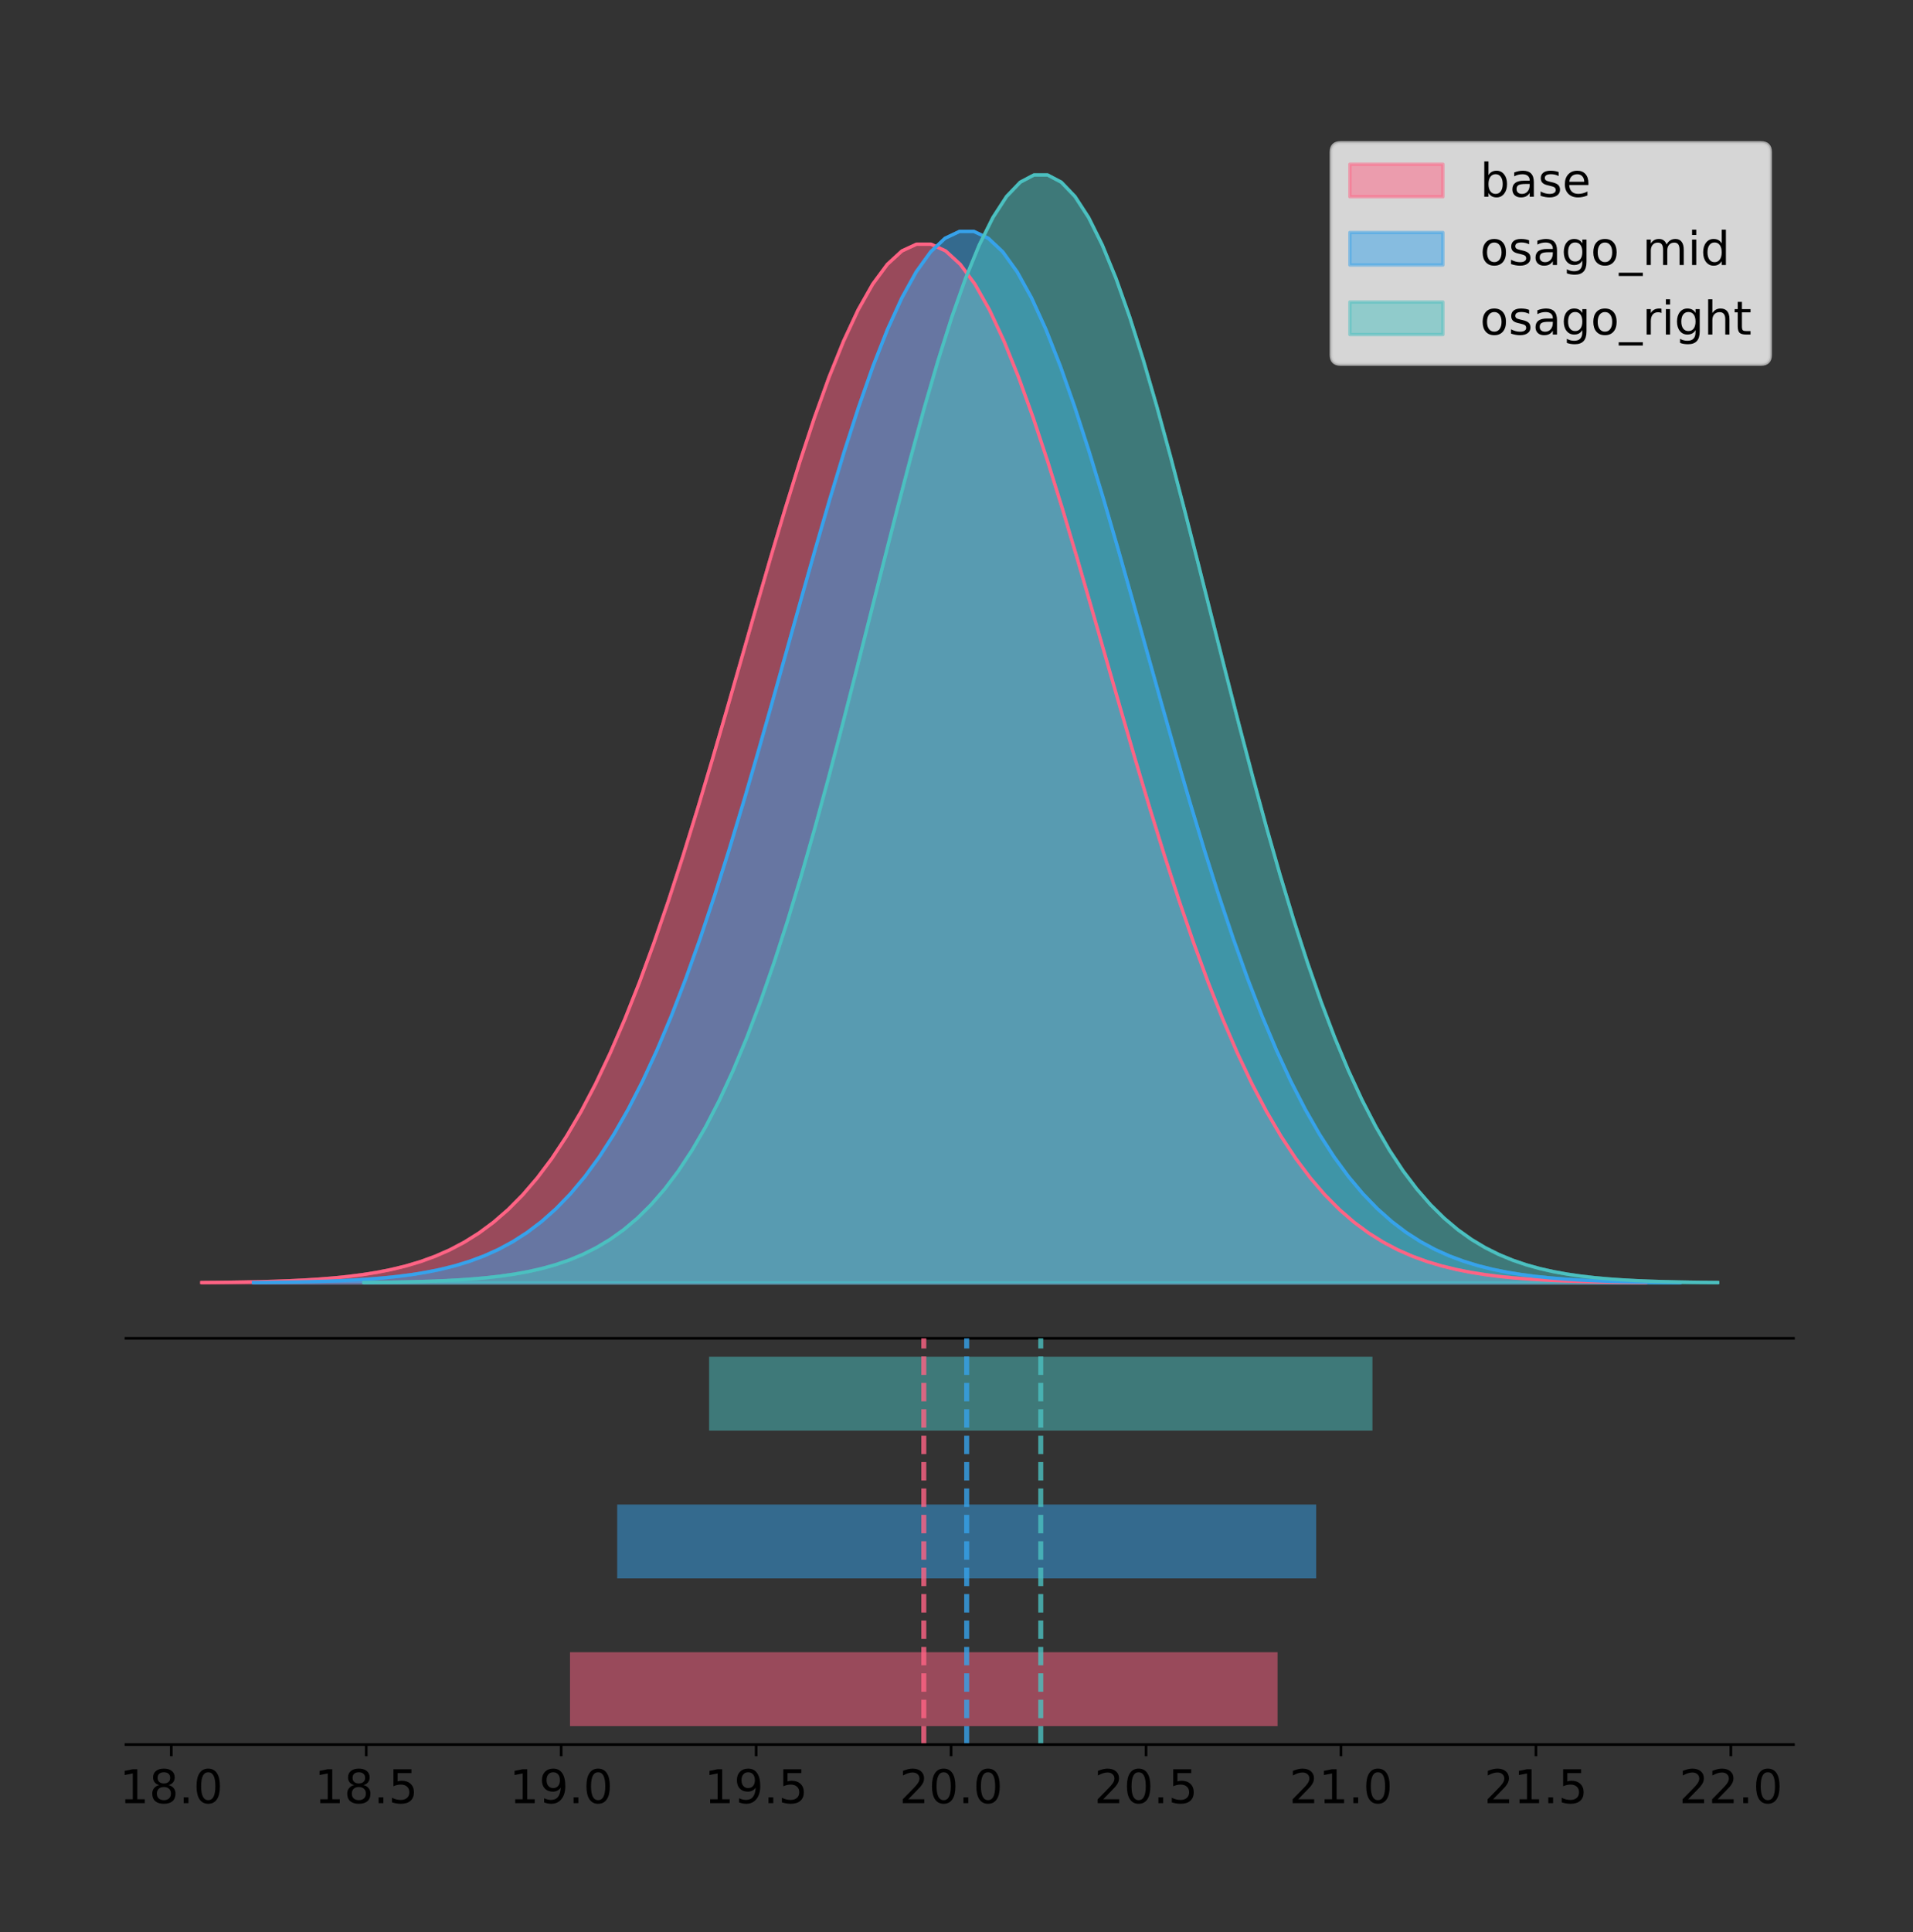 <?xml version="1.0" encoding="utf-8" standalone="no"?>
<!DOCTYPE svg PUBLIC "-//W3C//DTD SVG 1.1//EN"
  "http://www.w3.org/Graphics/SVG/1.1/DTD/svg11.dtd">
<!-- Created with matplotlib (https://matplotlib.org/) -->
<svg height="581.789pt" version="1.1" viewBox="0 0 576.143 581.789" width="576.143pt" xmlns="http://www.w3.org/2000/svg" xmlns:xlink="http://www.w3.org/1999/xlink">
 <rect x="0" y="0" width="576.143" height="581.789" fill="#333333" stroke="none"/>
 <defs>
  <style type="text/css">
*{stroke-linecap:butt;stroke-linejoin:round;}
  </style>
 </defs>
 <g id="figure_1">
  <g id="patch_1">
   <path d="M 0 581.789 
L 576.143 581.789 
L 576.143 0 
L 0 0 
z
" style="fill:none;"/>
  </g>
  <g id="axes_1">
   <g id="patch_2">
    <path d="M 37.943 402.93 
L 540.143 402.93 
L 540.143 36 
L 37.943 36 
z
" style="fill:none;"/>
   </g>
   <g id="PolyCollection_1">
    <defs>
     <path d="M 60.771 -195.538 
L 60.771 -195.643 
L 65.164 -195.683 
L 69.556 -195.736 
L 73.949 -195.807 
L 78.342 -195.901 
L 82.735 -196.025 
L 87.128 -196.187 
L 91.521 -196.398 
L 95.914 -196.669 
L 100.307 -197.016 
L 104.7 -197.457 
L 109.093 -198.014 
L 113.486 -198.711 
L 117.879 -199.579 
L 122.272 -200.649 
L 126.665 -201.962 
L 131.058 -203.559 
L 135.451 -205.488 
L 139.844 -207.8 
L 144.237 -210.551 
L 148.63 -213.8 
L 153.023 -217.607 
L 157.416 -222.035 
L 161.808 -227.144 
L 166.201 -232.992 
L 170.594 -239.634 
L 174.987 -247.115 
L 179.38 -255.474 
L 183.773 -264.733 
L 188.166 -274.903 
L 192.559 -285.976 
L 196.952 -297.922 
L 201.345 -310.692 
L 205.738 -324.211 
L 210.131 -338.382 
L 214.524 -353.082 
L 218.917 -368.163 
L 223.31 -383.457 
L 227.703 -398.775 
L 232.096 -413.91 
L 236.489 -428.646 
L 240.882 -442.756 
L 245.275 -456.014 
L 249.668 -468.196 
L 254.061 -479.091 
L 258.453 -488.502 
L 262.846 -496.255 
L 267.239 -502.204 
L 271.632 -506.235 
L 276.025 -508.271 
L 280.418 -508.271 
L 284.811 -506.235 
L 289.204 -502.204 
L 293.597 -496.255 
L 297.99 -488.502 
L 302.383 -479.091 
L 306.776 -468.196 
L 311.169 -456.014 
L 315.562 -442.756 
L 319.955 -428.646 
L 324.348 -413.91 
L 328.741 -398.775 
L 333.134 -383.457 
L 337.527 -368.163 
L 341.92 -353.082 
L 346.313 -338.382 
L 350.705 -324.211 
L 355.098 -310.692 
L 359.491 -297.922 
L 363.884 -285.976 
L 368.277 -274.903 
L 372.67 -264.733 
L 377.063 -255.474 
L 381.456 -247.115 
L 385.849 -239.634 
L 390.242 -232.992 
L 394.635 -227.144 
L 399.028 -222.035 
L 403.421 -217.607 
L 407.814 -213.8 
L 412.207 -210.551 
L 416.6 -207.8 
L 420.993 -205.488 
L 425.386 -203.559 
L 429.779 -201.962 
L 434.172 -200.649 
L 438.565 -199.579 
L 442.958 -198.711 
L 447.35 -198.014 
L 451.743 -197.457 
L 456.136 -197.016 
L 460.529 -196.669 
L 464.922 -196.398 
L 469.315 -196.187 
L 473.708 -196.025 
L 478.101 -195.901 
L 482.494 -195.807 
L 486.887 -195.736 
L 491.28 -195.683 
L 495.673 -195.643 
L 495.673 -195.538 
L 495.673 -195.538 
L 491.28 -195.538 
L 486.887 -195.538 
L 482.494 -195.538 
L 478.101 -195.538 
L 473.708 -195.538 
L 469.315 -195.538 
L 464.922 -195.538 
L 460.529 -195.538 
L 456.136 -195.538 
L 451.743 -195.538 
L 447.35 -195.538 
L 442.958 -195.538 
L 438.565 -195.538 
L 434.172 -195.538 
L 429.779 -195.538 
L 425.386 -195.538 
L 420.993 -195.538 
L 416.6 -195.538 
L 412.207 -195.538 
L 407.814 -195.538 
L 403.421 -195.538 
L 399.028 -195.538 
L 394.635 -195.538 
L 390.242 -195.538 
L 385.849 -195.538 
L 381.456 -195.538 
L 377.063 -195.538 
L 372.67 -195.538 
L 368.277 -195.538 
L 363.884 -195.538 
L 359.491 -195.538 
L 355.098 -195.538 
L 350.705 -195.538 
L 346.313 -195.538 
L 341.92 -195.538 
L 337.527 -195.538 
L 333.134 -195.538 
L 328.741 -195.538 
L 324.348 -195.538 
L 319.955 -195.538 
L 315.562 -195.538 
L 311.169 -195.538 
L 306.776 -195.538 
L 302.383 -195.538 
L 297.99 -195.538 
L 293.597 -195.538 
L 289.204 -195.538 
L 284.811 -195.538 
L 280.418 -195.538 
L 276.025 -195.538 
L 271.632 -195.538 
L 267.239 -195.538 
L 262.846 -195.538 
L 258.453 -195.538 
L 254.061 -195.538 
L 249.668 -195.538 
L 245.275 -195.538 
L 240.882 -195.538 
L 236.489 -195.538 
L 232.096 -195.538 
L 227.703 -195.538 
L 223.31 -195.538 
L 218.917 -195.538 
L 214.524 -195.538 
L 210.131 -195.538 
L 205.738 -195.538 
L 201.345 -195.538 
L 196.952 -195.538 
L 192.559 -195.538 
L 188.166 -195.538 
L 183.773 -195.538 
L 179.38 -195.538 
L 174.987 -195.538 
L 170.594 -195.538 
L 166.201 -195.538 
L 161.808 -195.538 
L 157.416 -195.538 
L 153.023 -195.538 
L 148.63 -195.538 
L 144.237 -195.538 
L 139.844 -195.538 
L 135.451 -195.538 
L 131.058 -195.538 
L 126.665 -195.538 
L 122.272 -195.538 
L 117.879 -195.538 
L 113.486 -195.538 
L 109.093 -195.538 
L 104.7 -195.538 
L 100.307 -195.538 
L 95.914 -195.538 
L 91.521 -195.538 
L 87.128 -195.538 
L 82.735 -195.538 
L 78.342 -195.538 
L 73.949 -195.538 
L 69.556 -195.538 
L 65.164 -195.538 
L 60.771 -195.538 
z
" id="mee64fa5258" style="stroke:#ff6384;stroke-opacity:0.5;"/>
    </defs>
    <g clip-path="url(#p1fdde66941)">
     <use style="fill:#ff6384;fill-opacity:0.5;stroke:#ff6384;stroke-opacity:0.5;" x="0" xlink:href="#mee64fa5258" y="581.789"/>
    </g>
   </g>
   <g id="PolyCollection_2">
    <defs>
     <path d="M 76.328 -195.538 
L 76.328 -195.644 
L 80.668 -195.684 
L 85.007 -195.738 
L 89.347 -195.81 
L 93.687 -195.906 
L 98.026 -196.031 
L 102.366 -196.195 
L 106.705 -196.408 
L 111.045 -196.683 
L 115.385 -197.034 
L 119.724 -197.481 
L 124.064 -198.044 
L 128.404 -198.75 
L 132.743 -199.628 
L 137.083 -200.712 
L 141.422 -202.041 
L 145.762 -203.657 
L 150.102 -205.61 
L 154.441 -207.951 
L 158.781 -210.736 
L 163.12 -214.024 
L 167.46 -217.879 
L 171.8 -222.361 
L 176.139 -227.532 
L 180.479 -233.453 
L 184.818 -240.176 
L 189.158 -247.749 
L 193.498 -256.21 
L 197.837 -265.584 
L 202.177 -275.879 
L 206.516 -287.087 
L 210.856 -299.18 
L 215.196 -312.107 
L 219.535 -325.793 
L 223.875 -340.138 
L 228.215 -355.019 
L 232.554 -370.285 
L 236.894 -385.767 
L 241.233 -401.273 
L 245.573 -416.595 
L 249.913 -431.511 
L 254.252 -445.795 
L 258.592 -459.216 
L 262.931 -471.548 
L 267.271 -482.577 
L 271.611 -492.103 
L 275.95 -499.951 
L 280.29 -505.974 
L 284.629 -510.054 
L 288.969 -512.115 
L 293.309 -512.115 
L 297.648 -510.054 
L 301.988 -505.974 
L 306.327 -499.951 
L 310.667 -492.103 
L 315.007 -482.577 
L 319.346 -471.548 
L 323.686 -459.216 
L 328.026 -445.795 
L 332.365 -431.511 
L 336.705 -416.595 
L 341.044 -401.273 
L 345.384 -385.767 
L 349.724 -370.285 
L 354.063 -355.019 
L 358.403 -340.138 
L 362.742 -325.793 
L 367.082 -312.107 
L 371.422 -299.18 
L 375.761 -287.087 
L 380.101 -275.879 
L 384.44 -265.584 
L 388.78 -256.21 
L 393.12 -247.749 
L 397.459 -240.176 
L 401.799 -233.453 
L 406.138 -227.532 
L 410.478 -222.361 
L 414.818 -217.879 
L 419.157 -214.024 
L 423.497 -210.736 
L 427.836 -207.951 
L 432.176 -205.61 
L 436.516 -203.657 
L 440.855 -202.041 
L 445.195 -200.712 
L 449.535 -199.628 
L 453.874 -198.75 
L 458.214 -198.044 
L 462.553 -197.481 
L 466.893 -197.034 
L 471.233 -196.683 
L 475.572 -196.408 
L 479.912 -196.195 
L 484.251 -196.031 
L 488.591 -195.906 
L 492.931 -195.81 
L 497.27 -195.738 
L 501.61 -195.684 
L 505.949 -195.644 
L 505.949 -195.538 
L 505.949 -195.538 
L 501.61 -195.538 
L 497.27 -195.538 
L 492.931 -195.538 
L 488.591 -195.538 
L 484.251 -195.538 
L 479.912 -195.538 
L 475.572 -195.538 
L 471.233 -195.538 
L 466.893 -195.538 
L 462.553 -195.538 
L 458.214 -195.538 
L 453.874 -195.538 
L 449.535 -195.538 
L 445.195 -195.538 
L 440.855 -195.538 
L 436.516 -195.538 
L 432.176 -195.538 
L 427.836 -195.538 
L 423.497 -195.538 
L 419.157 -195.538 
L 414.818 -195.538 
L 410.478 -195.538 
L 406.138 -195.538 
L 401.799 -195.538 
L 397.459 -195.538 
L 393.12 -195.538 
L 388.78 -195.538 
L 384.44 -195.538 
L 380.101 -195.538 
L 375.761 -195.538 
L 371.422 -195.538 
L 367.082 -195.538 
L 362.742 -195.538 
L 358.403 -195.538 
L 354.063 -195.538 
L 349.724 -195.538 
L 345.384 -195.538 
L 341.044 -195.538 
L 336.705 -195.538 
L 332.365 -195.538 
L 328.026 -195.538 
L 323.686 -195.538 
L 319.346 -195.538 
L 315.007 -195.538 
L 310.667 -195.538 
L 306.327 -195.538 
L 301.988 -195.538 
L 297.648 -195.538 
L 293.309 -195.538 
L 288.969 -195.538 
L 284.629 -195.538 
L 280.29 -195.538 
L 275.95 -195.538 
L 271.611 -195.538 
L 267.271 -195.538 
L 262.931 -195.538 
L 258.592 -195.538 
L 254.252 -195.538 
L 249.913 -195.538 
L 245.573 -195.538 
L 241.233 -195.538 
L 236.894 -195.538 
L 232.554 -195.538 
L 228.215 -195.538 
L 223.875 -195.538 
L 219.535 -195.538 
L 215.196 -195.538 
L 210.856 -195.538 
L 206.516 -195.538 
L 202.177 -195.538 
L 197.837 -195.538 
L 193.498 -195.538 
L 189.158 -195.538 
L 184.818 -195.538 
L 180.479 -195.538 
L 176.139 -195.538 
L 171.8 -195.538 
L 167.46 -195.538 
L 163.12 -195.538 
L 158.781 -195.538 
L 154.441 -195.538 
L 150.102 -195.538 
L 145.762 -195.538 
L 141.422 -195.538 
L 137.083 -195.538 
L 132.743 -195.538 
L 128.404 -195.538 
L 124.064 -195.538 
L 119.724 -195.538 
L 115.385 -195.538 
L 111.045 -195.538 
L 106.705 -195.538 
L 102.366 -195.538 
L 98.026 -195.538 
L 93.687 -195.538 
L 89.347 -195.538 
L 85.007 -195.538 
L 80.668 -195.538 
L 76.328 -195.538 
z
" id="md4403cd2bb" style="stroke:#36a2eb;stroke-opacity:0.5;"/>
    </defs>
    <g clip-path="url(#p1fdde66941)">
     <use style="fill:#36a2eb;fill-opacity:0.5;stroke:#36a2eb;stroke-opacity:0.5;" x="0" xlink:href="#md4403cd2bb" y="581.789"/>
    </g>
   </g>
   <g id="PolyCollection_3">
    <defs>
     <path d="M 109.584 -195.538 
L 109.584 -195.65 
L 113.703 -195.692 
L 117.821 -195.749 
L 121.94 -195.825 
L 126.058 -195.925 
L 130.177 -196.058 
L 134.295 -196.23 
L 138.414 -196.455 
L 142.532 -196.744 
L 146.651 -197.115 
L 150.769 -197.585 
L 154.888 -198.179 
L 159.006 -198.923 
L 163.125 -199.848 
L 167.243 -200.99 
L 171.362 -202.39 
L 175.48 -204.093 
L 179.599 -206.151 
L 183.717 -208.617 
L 187.836 -211.552 
L 191.954 -215.017 
L 196.073 -219.078 
L 200.191 -223.801 
L 204.31 -229.25 
L 208.428 -235.488 
L 212.547 -242.572 
L 216.665 -250.552 
L 220.784 -259.468 
L 224.902 -269.344 
L 229.021 -280.192 
L 233.139 -292.002 
L 237.258 -304.744 
L 241.376 -318.365 
L 245.495 -332.786 
L 249.613 -347.901 
L 253.732 -363.58 
L 257.85 -379.667 
L 261.969 -395.98 
L 266.087 -412.318 
L 270.206 -428.462 
L 274.324 -444.18 
L 278.443 -459.23 
L 282.561 -473.372 
L 286.68 -486.366 
L 290.798 -497.987 
L 294.917 -508.025 
L 299.035 -516.294 
L 303.154 -522.64 
L 307.272 -526.94 
L 311.391 -529.111 
L 315.509 -529.111 
L 319.628 -526.94 
L 323.746 -522.64 
L 327.865 -516.294 
L 331.983 -508.025 
L 336.102 -497.987 
L 340.22 -486.366 
L 344.339 -473.372 
L 348.457 -459.23 
L 352.576 -444.18 
L 356.694 -428.462 
L 360.813 -412.318 
L 364.931 -395.98 
L 369.05 -379.667 
L 373.168 -363.58 
L 377.287 -347.901 
L 381.405 -332.786 
L 385.524 -318.365 
L 389.642 -304.744 
L 393.761 -292.002 
L 397.879 -280.192 
L 401.998 -269.344 
L 406.116 -259.468 
L 410.235 -250.552 
L 414.353 -242.572 
L 418.472 -235.488 
L 422.59 -229.25 
L 426.709 -223.801 
L 430.827 -219.078 
L 434.946 -215.017 
L 439.064 -211.552 
L 443.183 -208.617 
L 447.301 -206.151 
L 451.42 -204.093 
L 455.538 -202.39 
L 459.657 -200.99 
L 463.775 -199.848 
L 467.894 -198.923 
L 472.012 -198.179 
L 476.131 -197.585 
L 480.249 -197.115 
L 484.368 -196.744 
L 488.486 -196.455 
L 492.605 -196.23 
L 496.723 -196.058 
L 500.842 -195.925 
L 504.961 -195.825 
L 509.079 -195.749 
L 513.198 -195.692 
L 517.316 -195.65 
L 517.316 -195.538 
L 517.316 -195.538 
L 513.198 -195.538 
L 509.079 -195.538 
L 504.961 -195.538 
L 500.842 -195.538 
L 496.723 -195.538 
L 492.605 -195.538 
L 488.486 -195.538 
L 484.368 -195.538 
L 480.249 -195.538 
L 476.131 -195.538 
L 472.012 -195.538 
L 467.894 -195.538 
L 463.775 -195.538 
L 459.657 -195.538 
L 455.538 -195.538 
L 451.42 -195.538 
L 447.301 -195.538 
L 443.183 -195.538 
L 439.064 -195.538 
L 434.946 -195.538 
L 430.827 -195.538 
L 426.709 -195.538 
L 422.59 -195.538 
L 418.472 -195.538 
L 414.353 -195.538 
L 410.235 -195.538 
L 406.116 -195.538 
L 401.998 -195.538 
L 397.879 -195.538 
L 393.761 -195.538 
L 389.642 -195.538 
L 385.524 -195.538 
L 381.405 -195.538 
L 377.287 -195.538 
L 373.168 -195.538 
L 369.05 -195.538 
L 364.931 -195.538 
L 360.813 -195.538 
L 356.694 -195.538 
L 352.576 -195.538 
L 348.457 -195.538 
L 344.339 -195.538 
L 340.22 -195.538 
L 336.102 -195.538 
L 331.983 -195.538 
L 327.865 -195.538 
L 323.746 -195.538 
L 319.628 -195.538 
L 315.509 -195.538 
L 311.391 -195.538 
L 307.272 -195.538 
L 303.154 -195.538 
L 299.035 -195.538 
L 294.917 -195.538 
L 290.798 -195.538 
L 286.68 -195.538 
L 282.561 -195.538 
L 278.443 -195.538 
L 274.324 -195.538 
L 270.206 -195.538 
L 266.087 -195.538 
L 261.969 -195.538 
L 257.85 -195.538 
L 253.732 -195.538 
L 249.613 -195.538 
L 245.495 -195.538 
L 241.376 -195.538 
L 237.258 -195.538 
L 233.139 -195.538 
L 229.021 -195.538 
L 224.902 -195.538 
L 220.784 -195.538 
L 216.665 -195.538 
L 212.547 -195.538 
L 208.428 -195.538 
L 204.31 -195.538 
L 200.191 -195.538 
L 196.073 -195.538 
L 191.954 -195.538 
L 187.836 -195.538 
L 183.717 -195.538 
L 179.599 -195.538 
L 175.48 -195.538 
L 171.362 -195.538 
L 167.243 -195.538 
L 163.125 -195.538 
L 159.006 -195.538 
L 154.888 -195.538 
L 150.769 -195.538 
L 146.651 -195.538 
L 142.532 -195.538 
L 138.414 -195.538 
L 134.295 -195.538 
L 130.177 -195.538 
L 126.058 -195.538 
L 121.94 -195.538 
L 117.821 -195.538 
L 113.703 -195.538 
L 109.584 -195.538 
z
" id="mc14b109f43" style="stroke:#4bc0c0;stroke-opacity:0.5;"/>
    </defs>
    <g clip-path="url(#p1fdde66941)">
     <use style="fill:#4bc0c0;fill-opacity:0.5;stroke:#4bc0c0;stroke-opacity:0.5;" x="0" xlink:href="#mc14b109f43" y="581.789"/>
    </g>
   </g>
   <g id="line2d_1">
    <path clip-path="url(#p1fdde66941)" d="M 60.771 386.146 
L 65.164 386.107 
L 69.556 386.054 
L 73.949 385.982 
L 78.342 385.888 
L 82.735 385.764 
L 87.128 385.602 
L 91.521 385.392 
L 95.914 385.12 
L 100.307 384.773 
L 104.7 384.332 
L 109.093 383.775 
L 113.486 383.078 
L 117.879 382.211 
L 122.272 381.14 
L 126.665 379.827 
L 131.058 378.23 
L 135.451 376.302 
L 139.844 373.989 
L 144.237 371.238 
L 148.63 367.989 
L 153.023 364.182 
L 157.416 359.754 
L 161.808 354.646 
L 166.201 348.797 
L 170.594 342.156 
L 174.987 334.674 
L 179.38 326.316 
L 183.773 317.056 
L 188.166 306.886 
L 192.559 295.814 
L 196.952 283.868 
L 201.345 271.098 
L 205.738 257.578 
L 210.131 243.407 
L 214.524 228.707 
L 218.917 213.626 
L 223.31 198.332 
L 227.703 183.014 
L 232.096 167.879 
L 236.489 153.144 
L 240.882 139.033 
L 245.275 125.775 
L 249.668 113.593 
L 254.061 102.698 
L 258.453 93.287 
L 262.846 85.535 
L 267.239 79.585 
L 271.632 75.554 
L 276.025 73.519 
L 280.418 73.519 
L 284.811 75.554 
L 289.204 79.585 
L 293.597 85.535 
L 297.99 93.287 
L 302.383 102.698 
L 306.776 113.593 
L 311.169 125.775 
L 315.562 139.033 
L 319.955 153.144 
L 324.348 167.879 
L 328.741 183.014 
L 333.134 198.332 
L 337.527 213.626 
L 341.92 228.707 
L 346.313 243.407 
L 350.705 257.578 
L 355.098 271.098 
L 359.491 283.868 
L 363.884 295.814 
L 368.277 306.886 
L 372.67 317.056 
L 377.063 326.316 
L 381.456 334.674 
L 385.849 342.156 
L 390.242 348.797 
L 394.635 354.646 
L 399.028 359.754 
L 403.421 364.182 
L 407.814 367.989 
L 412.207 371.238 
L 416.6 373.989 
L 420.993 376.302 
L 425.386 378.23 
L 429.779 379.827 
L 434.172 381.14 
L 438.565 382.211 
L 442.958 383.078 
L 447.35 383.775 
L 451.743 384.332 
L 456.136 384.773 
L 460.529 385.12 
L 464.922 385.392 
L 469.315 385.602 
L 473.708 385.764 
L 478.101 385.888 
L 482.494 385.982 
L 486.887 386.054 
L 491.28 386.107 
L 495.673 386.146 
" style="fill:none;stroke:#ff6384;stroke-linecap:square;"/>
   </g>
   <g id="line2d_2">
    <path clip-path="url(#p1fdde66941)" d="M 76.328 386.145 
L 80.668 386.105 
L 85.007 386.051 
L 89.347 385.979 
L 93.687 385.884 
L 98.026 385.758 
L 102.366 385.594 
L 106.705 385.381 
L 111.045 385.107 
L 115.385 384.755 
L 119.724 384.308 
L 124.064 383.745 
L 128.404 383.039 
L 132.743 382.161 
L 137.083 381.077 
L 141.422 379.748 
L 145.762 378.132 
L 150.102 376.179 
L 154.441 373.839 
L 158.781 371.054 
L 163.12 367.765 
L 167.46 363.911 
L 171.8 359.429 
L 176.139 354.257 
L 180.479 348.337 
L 184.818 341.613 
L 189.158 334.04 
L 193.498 325.579 
L 197.837 316.206 
L 202.177 305.911 
L 206.516 294.702 
L 210.856 282.609 
L 215.196 269.682 
L 219.535 255.996 
L 223.875 241.651 
L 228.215 226.771 
L 232.554 211.504 
L 236.894 196.022 
L 241.233 180.516 
L 245.573 165.195 
L 249.913 150.278 
L 254.252 135.994 
L 258.592 122.574 
L 262.931 110.241 
L 267.271 99.213 
L 271.611 89.686 
L 275.95 81.838 
L 280.29 75.816 
L 284.629 71.735 
L 288.969 69.674 
L 293.309 69.674 
L 297.648 71.735 
L 301.988 75.816 
L 306.327 81.838 
L 310.667 89.686 
L 315.007 99.213 
L 319.346 110.241 
L 323.686 122.574 
L 328.026 135.994 
L 332.365 150.278 
L 336.705 165.195 
L 341.044 180.516 
L 345.384 196.022 
L 349.724 211.504 
L 354.063 226.771 
L 358.403 241.651 
L 362.742 255.996 
L 367.082 269.682 
L 371.422 282.609 
L 375.761 294.702 
L 380.101 305.911 
L 384.44 316.206 
L 388.78 325.579 
L 393.12 334.04 
L 397.459 341.613 
L 401.799 348.337 
L 406.138 354.257 
L 410.478 359.429 
L 414.818 363.911 
L 419.157 367.765 
L 423.497 371.054 
L 427.836 373.839 
L 432.176 376.179 
L 436.516 378.132 
L 440.855 379.748 
L 445.195 381.077 
L 449.535 382.161 
L 453.874 383.039 
L 458.214 383.745 
L 462.553 384.308 
L 466.893 384.755 
L 471.233 385.107 
L 475.572 385.381 
L 479.912 385.594 
L 484.251 385.758 
L 488.591 385.884 
L 492.931 385.979 
L 497.27 386.051 
L 501.61 386.105 
L 505.949 386.145 
" style="fill:none;stroke:#36a2eb;stroke-linecap:square;"/>
   </g>
   <g id="line2d_3">
    <path clip-path="url(#p1fdde66941)" d="M 109.584 386.139 
L 113.703 386.097 
L 117.821 386.04 
L 121.94 385.965 
L 126.058 385.864 
L 130.177 385.732 
L 134.295 385.559 
L 138.414 385.334 
L 142.532 385.045 
L 146.651 384.675 
L 150.769 384.204 
L 154.888 383.61 
L 159.006 382.867 
L 163.125 381.941 
L 167.243 380.799 
L 171.362 379.399 
L 175.48 377.696 
L 179.599 375.639 
L 183.717 373.172 
L 187.836 370.238 
L 191.954 366.772 
L 196.073 362.711 
L 200.191 357.989 
L 204.31 352.539 
L 208.428 346.301 
L 212.547 339.217 
L 216.665 331.237 
L 220.784 322.322 
L 224.902 312.445 
L 229.021 301.597 
L 233.139 289.787 
L 237.258 277.045 
L 241.376 263.424 
L 245.495 249.004 
L 249.613 233.888 
L 253.732 218.209 
L 257.85 202.123 
L 261.969 185.809 
L 266.087 169.471 
L 270.206 153.327 
L 274.324 137.61 
L 278.443 122.559 
L 282.561 108.418 
L 286.68 95.423 
L 290.798 83.803 
L 294.917 73.765 
L 299.035 65.495 
L 303.154 59.15 
L 307.272 54.85 
L 311.391 52.679 
L 315.509 52.679 
L 319.628 54.85 
L 323.746 59.15 
L 327.865 65.495 
L 331.983 73.765 
L 336.102 83.803 
L 340.22 95.423 
L 344.339 108.418 
L 348.457 122.559 
L 352.576 137.61 
L 356.694 153.327 
L 360.813 169.471 
L 364.931 185.809 
L 369.05 202.123 
L 373.168 218.209 
L 377.287 233.888 
L 381.405 249.004 
L 385.524 263.424 
L 389.642 277.045 
L 393.761 289.787 
L 397.879 301.597 
L 401.998 312.445 
L 406.116 322.322 
L 410.235 331.237 
L 414.353 339.217 
L 418.472 346.301 
L 422.59 352.539 
L 426.709 357.989 
L 430.827 362.711 
L 434.946 366.772 
L 439.064 370.238 
L 443.183 373.172 
L 447.301 375.639 
L 451.42 377.696 
L 455.538 379.399 
L 459.657 380.799 
L 463.775 381.941 
L 467.894 382.867 
L 472.012 383.61 
L 476.131 384.204 
L 480.249 384.675 
L 484.368 385.045 
L 488.486 385.334 
L 492.605 385.559 
L 496.723 385.732 
L 500.842 385.864 
L 504.961 385.965 
L 509.079 386.04 
L 513.198 386.097 
L 517.316 386.139 
" style="fill:none;stroke:#4bc0c0;stroke-linecap:square;"/>
   </g>
   <g id="patch_3">
    <path d="M 37.943 402.93 
L 540.143 402.93 
" style="fill:none;stroke:#000000;stroke-linecap:square;stroke-linejoin:miter;stroke-width:0.8;"/>
   </g>
   <g id="legend_1">
    <g id="patch_4">
     <path d="M 403.757 109.627 
L 530.343 109.627 
Q 533.143 109.627 533.143 106.827 
L 533.143 45.8 
Q 533.143 43 530.343 43 
L 403.757 43 
Q 400.957 43 400.957 45.8 
L 400.957 106.827 
Q 400.957 109.627 403.757 109.627 
z
" style="fill:#ffffff;opacity:0.8;stroke:#cccccc;stroke-linejoin:miter;"/>
    </g>
    <g id="patch_5">
     <path d="M 406.557 59.238 
L 434.557 59.238 
L 434.557 49.438 
L 406.557 49.438 
z
" style="fill:#ff6384;opacity:0.5;stroke:#ff6384;stroke-linejoin:miter;"/>
    </g>
    <g id="text_1">
     <!-- base -->
     <defs>
      <path d="M 48.688 27.297 
Q 48.688 37.203 44.609 42.844 
Q 40.531 48.484 33.406 48.484 
Q 26.266 48.484 22.188 42.844 
Q 18.109 37.203 18.109 27.297 
Q 18.109 17.391 22.188 11.75 
Q 26.266 6.109 33.406 6.109 
Q 40.531 6.109 44.609 11.75 
Q 48.688 17.391 48.688 27.297 
z
M 18.109 46.391 
Q 20.953 51.266 25.266 53.625 
Q 29.594 56 35.594 56 
Q 45.562 56 51.781 48.094 
Q 58.016 40.188 58.016 27.297 
Q 58.016 14.406 51.781 6.484 
Q 45.562 -1.422 35.594 -1.422 
Q 29.594 -1.422 25.266 0.953 
Q 20.953 3.328 18.109 8.203 
L 18.109 0 
L 9.078 0 
L 9.078 75.984 
L 18.109 75.984 
z
" id="DejaVuSans-98"/>
      <path d="M 34.281 27.484 
Q 23.391 27.484 19.188 25 
Q 14.984 22.516 14.984 16.5 
Q 14.984 11.719 18.141 8.906 
Q 21.297 6.109 26.703 6.109 
Q 34.188 6.109 38.703 11.406 
Q 43.219 16.703 43.219 25.484 
L 43.219 27.484 
z
M 52.203 31.203 
L 52.203 0 
L 43.219 0 
L 43.219 8.297 
Q 40.141 3.328 35.547 0.953 
Q 30.953 -1.422 24.312 -1.422 
Q 15.922 -1.422 10.953 3.297 
Q 6 8.016 6 15.922 
Q 6 25.141 12.172 29.828 
Q 18.359 34.516 30.609 34.516 
L 43.219 34.516 
L 43.219 35.406 
Q 43.219 41.609 39.141 45 
Q 35.062 48.391 27.688 48.391 
Q 23 48.391 18.547 47.266 
Q 14.109 46.141 10.016 43.891 
L 10.016 52.203 
Q 14.938 54.109 19.578 55.047 
Q 24.219 56 28.609 56 
Q 40.484 56 46.344 49.844 
Q 52.203 43.703 52.203 31.203 
z
" id="DejaVuSans-97"/>
      <path d="M 44.281 53.078 
L 44.281 44.578 
Q 40.484 46.531 36.375 47.5 
Q 32.281 48.484 27.875 48.484 
Q 21.188 48.484 17.844 46.438 
Q 14.5 44.391 14.5 40.281 
Q 14.5 37.156 16.891 35.375 
Q 19.281 33.594 26.516 31.984 
L 29.594 31.297 
Q 39.156 29.25 43.188 25.516 
Q 47.219 21.781 47.219 15.094 
Q 47.219 7.469 41.188 3.016 
Q 35.156 -1.422 24.609 -1.422 
Q 20.219 -1.422 15.453 -0.562 
Q 10.688 0.297 5.422 2 
L 5.422 11.281 
Q 10.406 8.688 15.234 7.391 
Q 20.062 6.109 24.812 6.109 
Q 31.156 6.109 34.562 8.281 
Q 37.984 10.453 37.984 14.406 
Q 37.984 18.062 35.516 20.016 
Q 33.062 21.969 24.703 23.781 
L 21.578 24.516 
Q 13.234 26.266 9.516 29.906 
Q 5.812 33.547 5.812 39.891 
Q 5.812 47.609 11.281 51.797 
Q 16.75 56 26.812 56 
Q 31.781 56 36.172 55.266 
Q 40.578 54.547 44.281 53.078 
z
" id="DejaVuSans-115"/>
      <path d="M 56.203 29.594 
L 56.203 25.203 
L 14.891 25.203 
Q 15.484 15.922 20.484 11.062 
Q 25.484 6.203 34.422 6.203 
Q 39.594 6.203 44.453 7.469 
Q 49.312 8.734 54.109 11.281 
L 54.109 2.781 
Q 49.266 0.734 44.188 -0.344 
Q 39.109 -1.422 33.891 -1.422 
Q 20.797 -1.422 13.156 6.188 
Q 5.516 13.812 5.516 26.812 
Q 5.516 40.234 12.766 48.109 
Q 20.016 56 32.328 56 
Q 43.359 56 49.781 48.891 
Q 56.203 41.797 56.203 29.594 
z
M 47.219 32.234 
Q 47.125 39.594 43.094 43.984 
Q 39.062 48.391 32.422 48.391 
Q 24.906 48.391 20.391 44.141 
Q 15.875 39.891 15.188 32.172 
z
" id="DejaVuSans-101"/>
     </defs>
     <g transform="translate(445.757 59.238)scale(0.14 -0.14)">
      <use xlink:href="#DejaVuSans-98"/>
      <use x="63.477" xlink:href="#DejaVuSans-97"/>
      <use x="124.756" xlink:href="#DejaVuSans-115"/>
      <use x="176.855" xlink:href="#DejaVuSans-101"/>
     </g>
    </g>
    <g id="patch_6">
     <path d="M 406.557 79.787 
L 434.557 79.787 
L 434.557 69.987 
L 406.557 69.987 
z
" style="fill:#36a2eb;opacity:0.5;stroke:#36a2eb;stroke-linejoin:miter;"/>
    </g>
    <g id="text_2">
     <!-- osago_mid -->
     <defs>
      <path d="M 30.609 48.391 
Q 23.391 48.391 19.188 42.75 
Q 14.984 37.109 14.984 27.297 
Q 14.984 17.484 19.156 11.844 
Q 23.344 6.203 30.609 6.203 
Q 37.797 6.203 41.984 11.859 
Q 46.188 17.531 46.188 27.297 
Q 46.188 37.016 41.984 42.703 
Q 37.797 48.391 30.609 48.391 
z
M 30.609 56 
Q 42.328 56 49.016 48.375 
Q 55.719 40.766 55.719 27.297 
Q 55.719 13.875 49.016 6.219 
Q 42.328 -1.422 30.609 -1.422 
Q 18.844 -1.422 12.172 6.219 
Q 5.516 13.875 5.516 27.297 
Q 5.516 40.766 12.172 48.375 
Q 18.844 56 30.609 56 
z
" id="DejaVuSans-111"/>
      <path d="M 45.406 27.984 
Q 45.406 37.75 41.375 43.109 
Q 37.359 48.484 30.078 48.484 
Q 22.859 48.484 18.828 43.109 
Q 14.797 37.75 14.797 27.984 
Q 14.797 18.266 18.828 12.891 
Q 22.859 7.516 30.078 7.516 
Q 37.359 7.516 41.375 12.891 
Q 45.406 18.266 45.406 27.984 
z
M 54.391 6.781 
Q 54.391 -7.172 48.188 -13.984 
Q 42 -20.797 29.203 -20.797 
Q 24.469 -20.797 20.266 -20.094 
Q 16.062 -19.391 12.109 -17.922 
L 12.109 -9.188 
Q 16.062 -11.328 19.922 -12.344 
Q 23.781 -13.375 27.781 -13.375 
Q 36.625 -13.375 41.016 -8.766 
Q 45.406 -4.156 45.406 5.172 
L 45.406 9.625 
Q 42.625 4.781 38.281 2.391 
Q 33.938 0 27.875 0 
Q 17.828 0 11.672 7.656 
Q 5.516 15.328 5.516 27.984 
Q 5.516 40.672 11.672 48.328 
Q 17.828 56 27.875 56 
Q 33.938 56 38.281 53.609 
Q 42.625 51.219 45.406 46.391 
L 45.406 54.688 
L 54.391 54.688 
z
" id="DejaVuSans-103"/>
      <path d="M 50.984 -16.609 
L 50.984 -23.578 
L -0.984 -23.578 
L -0.984 -16.609 
z
" id="DejaVuSans-95"/>
      <path d="M 52 44.188 
Q 55.375 50.25 60.062 53.125 
Q 64.75 56 71.094 56 
Q 79.641 56 84.281 50.016 
Q 88.922 44.047 88.922 33.016 
L 88.922 0 
L 79.891 0 
L 79.891 32.719 
Q 79.891 40.578 77.094 44.375 
Q 74.312 48.188 68.609 48.188 
Q 61.625 48.188 57.562 43.547 
Q 53.516 38.922 53.516 30.906 
L 53.516 0 
L 44.484 0 
L 44.484 32.719 
Q 44.484 40.625 41.703 44.406 
Q 38.922 48.188 33.109 48.188 
Q 26.219 48.188 22.156 43.531 
Q 18.109 38.875 18.109 30.906 
L 18.109 0 
L 9.078 0 
L 9.078 54.688 
L 18.109 54.688 
L 18.109 46.188 
Q 21.188 51.219 25.484 53.609 
Q 29.781 56 35.688 56 
Q 41.656 56 45.828 52.969 
Q 50 49.953 52 44.188 
z
" id="DejaVuSans-109"/>
      <path d="M 9.422 54.688 
L 18.406 54.688 
L 18.406 0 
L 9.422 0 
z
M 9.422 75.984 
L 18.406 75.984 
L 18.406 64.594 
L 9.422 64.594 
z
" id="DejaVuSans-105"/>
      <path d="M 45.406 46.391 
L 45.406 75.984 
L 54.391 75.984 
L 54.391 0 
L 45.406 0 
L 45.406 8.203 
Q 42.578 3.328 38.25 0.953 
Q 33.938 -1.422 27.875 -1.422 
Q 17.969 -1.422 11.734 6.484 
Q 5.516 14.406 5.516 27.297 
Q 5.516 40.188 11.734 48.094 
Q 17.969 56 27.875 56 
Q 33.938 56 38.25 53.625 
Q 42.578 51.266 45.406 46.391 
z
M 14.797 27.297 
Q 14.797 17.391 18.875 11.75 
Q 22.953 6.109 30.078 6.109 
Q 37.203 6.109 41.297 11.75 
Q 45.406 17.391 45.406 27.297 
Q 45.406 37.203 41.297 42.844 
Q 37.203 48.484 30.078 48.484 
Q 22.953 48.484 18.875 42.844 
Q 14.797 37.203 14.797 27.297 
z
" id="DejaVuSans-100"/>
     </defs>
     <g transform="translate(445.757 79.787)scale(0.14 -0.14)">
      <use xlink:href="#DejaVuSans-111"/>
      <use x="61.182" xlink:href="#DejaVuSans-115"/>
      <use x="113.281" xlink:href="#DejaVuSans-97"/>
      <use x="174.561" xlink:href="#DejaVuSans-103"/>
      <use x="238.037" xlink:href="#DejaVuSans-111"/>
      <use x="299.219" xlink:href="#DejaVuSans-95"/>
      <use x="349.219" xlink:href="#DejaVuSans-109"/>
      <use x="446.631" xlink:href="#DejaVuSans-105"/>
      <use x="474.414" xlink:href="#DejaVuSans-100"/>
     </g>
    </g>
    <g id="patch_7">
     <path d="M 406.557 100.726 
L 434.557 100.726 
L 434.557 90.926 
L 406.557 90.926 
z
" style="fill:#4bc0c0;opacity:0.5;stroke:#4bc0c0;stroke-linejoin:miter;"/>
    </g>
    <g id="text_3">
     <!-- osago_right -->
     <defs>
      <path d="M 41.109 46.297 
Q 39.594 47.172 37.812 47.578 
Q 36.031 48 33.891 48 
Q 26.266 48 22.188 43.047 
Q 18.109 38.094 18.109 28.812 
L 18.109 0 
L 9.078 0 
L 9.078 54.688 
L 18.109 54.688 
L 18.109 46.188 
Q 20.953 51.172 25.484 53.578 
Q 30.031 56 36.531 56 
Q 37.453 56 38.578 55.875 
Q 39.703 55.766 41.062 55.516 
z
" id="DejaVuSans-114"/>
      <path d="M 54.891 33.016 
L 54.891 0 
L 45.906 0 
L 45.906 32.719 
Q 45.906 40.484 42.875 44.328 
Q 39.844 48.188 33.797 48.188 
Q 26.516 48.188 22.312 43.547 
Q 18.109 38.922 18.109 30.906 
L 18.109 0 
L 9.078 0 
L 9.078 75.984 
L 18.109 75.984 
L 18.109 46.188 
Q 21.344 51.125 25.703 53.562 
Q 30.078 56 35.797 56 
Q 45.219 56 50.047 50.172 
Q 54.891 44.344 54.891 33.016 
z
" id="DejaVuSans-104"/>
      <path d="M 18.312 70.219 
L 18.312 54.688 
L 36.812 54.688 
L 36.812 47.703 
L 18.312 47.703 
L 18.312 18.016 
Q 18.312 11.328 20.141 9.422 
Q 21.969 7.516 27.594 7.516 
L 36.812 7.516 
L 36.812 0 
L 27.594 0 
Q 17.188 0 13.234 3.875 
Q 9.281 7.766 9.281 18.016 
L 9.281 47.703 
L 2.688 47.703 
L 2.688 54.688 
L 9.281 54.688 
L 9.281 70.219 
z
" id="DejaVuSans-116"/>
     </defs>
     <g transform="translate(445.757 100.726)scale(0.14 -0.14)">
      <use xlink:href="#DejaVuSans-111"/>
      <use x="61.182" xlink:href="#DejaVuSans-115"/>
      <use x="113.281" xlink:href="#DejaVuSans-97"/>
      <use x="174.561" xlink:href="#DejaVuSans-103"/>
      <use x="238.037" xlink:href="#DejaVuSans-111"/>
      <use x="299.219" xlink:href="#DejaVuSans-95"/>
      <use x="349.219" xlink:href="#DejaVuSans-114"/>
      <use x="390.332" xlink:href="#DejaVuSans-105"/>
      <use x="418.115" xlink:href="#DejaVuSans-103"/>
      <use x="481.592" xlink:href="#DejaVuSans-104"/>
      <use x="544.971" xlink:href="#DejaVuSans-116"/>
     </g>
    </g>
   </g>
  </g>
  <g id="axes_2">
   <g id="patch_8">
    <path d="M 37.943 525.24 
L 540.143 525.24 
L 540.143 402.93 
L 37.943 402.93 
z
" style="fill:none;"/>
   </g>
   <g id="patch_9">
    <path clip-path="url(#p07b943f2db)" d="M 171.671 519.68 
L 384.773 519.68 
L 384.773 497.442 
L 171.671 497.442 
z
" style="fill:#ff6384;opacity:0.5;"/>
   </g>
   <g id="patch_10">
    <path clip-path="url(#p07b943f2db)" d="M 185.882 475.204 
L 396.396 475.204 
L 396.396 452.966 
L 185.882 452.966 
z
" style="fill:#36a2eb;opacity:0.5;"/>
   </g>
   <g id="patch_11">
    <path clip-path="url(#p07b943f2db)" d="M 213.556 430.728 
L 413.344 430.728 
L 413.344 408.49 
L 213.556 408.49 
z
" style="fill:#4bc0c0;opacity:0.5;"/>
   </g>
   <g id="matplotlib.axis_1">
    <g id="xtick_1">
     <g id="line2d_4">
      <defs>
       <path d="M 0 0 
L 0 3.5 
" id="m42851d1498" style="stroke:#000000;stroke-width:0.8;"/>
      </defs>
      <g>
       <use style="stroke:#000000;stroke-width:0.8;" x="51.586" xlink:href="#m42851d1498" y="525.24"/>
      </g>
     </g>
     <g id="text_4">
      <!-- 18.0 -->
      <defs>
       <path d="M 12.406 8.297 
L 28.516 8.297 
L 28.516 63.922 
L 10.984 60.406 
L 10.984 69.391 
L 28.422 72.906 
L 38.281 72.906 
L 38.281 8.297 
L 54.391 8.297 
L 54.391 0 
L 12.406 0 
z
" id="DejaVuSans-49"/>
       <path d="M 31.781 34.625 
Q 24.75 34.625 20.719 30.859 
Q 16.703 27.094 16.703 20.516 
Q 16.703 13.922 20.719 10.156 
Q 24.75 6.391 31.781 6.391 
Q 38.812 6.391 42.859 10.172 
Q 46.922 13.969 46.922 20.516 
Q 46.922 27.094 42.891 30.859 
Q 38.875 34.625 31.781 34.625 
z
M 21.922 38.812 
Q 15.578 40.375 12.031 44.719 
Q 8.5 49.078 8.5 55.328 
Q 8.5 64.062 14.719 69.141 
Q 20.953 74.219 31.781 74.219 
Q 42.672 74.219 48.875 69.141 
Q 55.078 64.062 55.078 55.328 
Q 55.078 49.078 51.531 44.719 
Q 48 40.375 41.703 38.812 
Q 48.828 37.156 52.797 32.312 
Q 56.781 27.484 56.781 20.516 
Q 56.781 9.906 50.312 4.234 
Q 43.844 -1.422 31.781 -1.422 
Q 19.734 -1.422 13.25 4.234 
Q 6.781 9.906 6.781 20.516 
Q 6.781 27.484 10.781 32.312 
Q 14.797 37.156 21.922 38.812 
z
M 18.312 54.391 
Q 18.312 48.734 21.844 45.562 
Q 25.391 42.391 31.781 42.391 
Q 38.141 42.391 41.719 45.562 
Q 45.312 48.734 45.312 54.391 
Q 45.312 60.062 41.719 63.234 
Q 38.141 66.406 31.781 66.406 
Q 25.391 66.406 21.844 63.234 
Q 18.312 60.062 18.312 54.391 
z
" id="DejaVuSans-56"/>
       <path d="M 10.688 12.406 
L 21 12.406 
L 21 0 
L 10.688 0 
z
" id="DejaVuSans-46"/>
       <path d="M 31.781 66.406 
Q 24.172 66.406 20.328 58.906 
Q 16.5 51.422 16.5 36.375 
Q 16.5 21.391 20.328 13.891 
Q 24.172 6.391 31.781 6.391 
Q 39.453 6.391 43.281 13.891 
Q 47.125 21.391 47.125 36.375 
Q 47.125 51.422 43.281 58.906 
Q 39.453 66.406 31.781 66.406 
z
M 31.781 74.219 
Q 44.047 74.219 50.516 64.516 
Q 56.984 54.828 56.984 36.375 
Q 56.984 17.969 50.516 8.266 
Q 44.047 -1.422 31.781 -1.422 
Q 19.531 -1.422 13.062 8.266 
Q 6.594 17.969 6.594 36.375 
Q 6.594 54.828 13.062 64.516 
Q 19.531 74.219 31.781 74.219 
z
" id="DejaVuSans-48"/>
      </defs>
      <g transform="translate(36 542.878)scale(0.14 -0.14)">
       <use xlink:href="#DejaVuSans-49"/>
       <use x="63.623" xlink:href="#DejaVuSans-56"/>
       <use x="127.246" xlink:href="#DejaVuSans-46"/>
       <use x="159.033" xlink:href="#DejaVuSans-48"/>
      </g>
     </g>
    </g>
    <g id="xtick_2">
     <g id="line2d_5">
      <g>
       <use style="stroke:#000000;stroke-width:0.8;" x="110.3" xlink:href="#m42851d1498" y="525.24"/>
      </g>
     </g>
     <g id="text_5">
      <!-- 18.5 -->
      <defs>
       <path d="M 10.797 72.906 
L 49.516 72.906 
L 49.516 64.594 
L 19.828 64.594 
L 19.828 46.734 
Q 21.969 47.469 24.109 47.828 
Q 26.266 48.188 28.422 48.188 
Q 40.625 48.188 47.75 41.5 
Q 54.891 34.812 54.891 23.391 
Q 54.891 11.625 47.562 5.094 
Q 40.234 -1.422 26.906 -1.422 
Q 22.312 -1.422 17.547 -0.641 
Q 12.797 0.141 7.719 1.703 
L 7.719 11.625 
Q 12.109 9.234 16.797 8.062 
Q 21.484 6.891 26.703 6.891 
Q 35.156 6.891 40.078 11.328 
Q 45.016 15.766 45.016 23.391 
Q 45.016 31 40.078 35.438 
Q 35.156 39.891 26.703 39.891 
Q 22.75 39.891 18.812 39.016 
Q 14.891 38.141 10.797 36.281 
z
" id="DejaVuSans-53"/>
      </defs>
      <g transform="translate(94.714 542.878)scale(0.14 -0.14)">
       <use xlink:href="#DejaVuSans-49"/>
       <use x="63.623" xlink:href="#DejaVuSans-56"/>
       <use x="127.246" xlink:href="#DejaVuSans-46"/>
       <use x="159.033" xlink:href="#DejaVuSans-53"/>
      </g>
     </g>
    </g>
    <g id="xtick_3">
     <g id="line2d_6">
      <g>
       <use style="stroke:#000000;stroke-width:0.8;" x="169.014" xlink:href="#m42851d1498" y="525.24"/>
      </g>
     </g>
     <g id="text_6">
      <!-- 19.0 -->
      <defs>
       <path d="M 10.984 1.516 
L 10.984 10.5 
Q 14.703 8.734 18.5 7.812 
Q 22.312 6.891 25.984 6.891 
Q 35.75 6.891 40.891 13.453 
Q 46.047 20.016 46.781 33.406 
Q 43.953 29.203 39.594 26.953 
Q 35.25 24.703 29.984 24.703 
Q 19.047 24.703 12.672 31.312 
Q 6.297 37.938 6.297 49.422 
Q 6.297 60.641 12.938 67.422 
Q 19.578 74.219 30.609 74.219 
Q 43.266 74.219 49.922 64.516 
Q 56.594 54.828 56.594 36.375 
Q 56.594 19.141 48.406 8.859 
Q 40.234 -1.422 26.422 -1.422 
Q 22.703 -1.422 18.891 -0.688 
Q 15.094 0.047 10.984 1.516 
z
M 30.609 32.422 
Q 37.25 32.422 41.125 36.953 
Q 45.016 41.5 45.016 49.422 
Q 45.016 57.281 41.125 61.844 
Q 37.25 66.406 30.609 66.406 
Q 23.969 66.406 20.094 61.844 
Q 16.219 57.281 16.219 49.422 
Q 16.219 41.5 20.094 36.953 
Q 23.969 32.422 30.609 32.422 
z
" id="DejaVuSans-57"/>
      </defs>
      <g transform="translate(153.428 542.878)scale(0.14 -0.14)">
       <use xlink:href="#DejaVuSans-49"/>
       <use x="63.623" xlink:href="#DejaVuSans-57"/>
       <use x="127.246" xlink:href="#DejaVuSans-46"/>
       <use x="159.033" xlink:href="#DejaVuSans-48"/>
      </g>
     </g>
    </g>
    <g id="xtick_4">
     <g id="line2d_7">
      <g>
       <use style="stroke:#000000;stroke-width:0.8;" x="227.728" xlink:href="#m42851d1498" y="525.24"/>
      </g>
     </g>
     <g id="text_7">
      <!-- 19.5 -->
      <g transform="translate(212.142 542.878)scale(0.14 -0.14)">
       <use xlink:href="#DejaVuSans-49"/>
       <use x="63.623" xlink:href="#DejaVuSans-57"/>
       <use x="127.246" xlink:href="#DejaVuSans-46"/>
       <use x="159.033" xlink:href="#DejaVuSans-53"/>
      </g>
     </g>
    </g>
    <g id="xtick_5">
     <g id="line2d_8">
      <g>
       <use style="stroke:#000000;stroke-width:0.8;" x="286.442" xlink:href="#m42851d1498" y="525.24"/>
      </g>
     </g>
     <g id="text_8">
      <!-- 20.0 -->
      <defs>
       <path d="M 19.188 8.297 
L 53.609 8.297 
L 53.609 0 
L 7.328 0 
L 7.328 8.297 
Q 12.938 14.109 22.625 23.891 
Q 32.328 33.688 34.812 36.531 
Q 39.547 41.844 41.422 45.531 
Q 43.312 49.219 43.312 52.781 
Q 43.312 58.594 39.234 62.25 
Q 35.156 65.922 28.609 65.922 
Q 23.969 65.922 18.812 64.312 
Q 13.672 62.703 7.812 59.422 
L 7.812 69.391 
Q 13.766 71.781 18.938 73 
Q 24.125 74.219 28.422 74.219 
Q 39.75 74.219 46.484 68.547 
Q 53.219 62.891 53.219 53.422 
Q 53.219 48.922 51.531 44.891 
Q 49.859 40.875 45.406 35.406 
Q 44.188 33.984 37.641 27.219 
Q 31.109 20.453 19.188 8.297 
z
" id="DejaVuSans-50"/>
      </defs>
      <g transform="translate(270.856 542.878)scale(0.14 -0.14)">
       <use xlink:href="#DejaVuSans-50"/>
       <use x="63.623" xlink:href="#DejaVuSans-48"/>
       <use x="127.246" xlink:href="#DejaVuSans-46"/>
       <use x="159.033" xlink:href="#DejaVuSans-48"/>
      </g>
     </g>
    </g>
    <g id="xtick_6">
     <g id="line2d_9">
      <g>
       <use style="stroke:#000000;stroke-width:0.8;" x="345.156" xlink:href="#m42851d1498" y="525.24"/>
      </g>
     </g>
     <g id="text_9">
      <!-- 20.5 -->
      <g transform="translate(329.57 542.878)scale(0.14 -0.14)">
       <use xlink:href="#DejaVuSans-50"/>
       <use x="63.623" xlink:href="#DejaVuSans-48"/>
       <use x="127.246" xlink:href="#DejaVuSans-46"/>
       <use x="159.033" xlink:href="#DejaVuSans-53"/>
      </g>
     </g>
    </g>
    <g id="xtick_7">
     <g id="line2d_10">
      <g>
       <use style="stroke:#000000;stroke-width:0.8;" x="403.87" xlink:href="#m42851d1498" y="525.24"/>
      </g>
     </g>
     <g id="text_10">
      <!-- 21.0 -->
      <g transform="translate(388.284 542.878)scale(0.14 -0.14)">
       <use xlink:href="#DejaVuSans-50"/>
       <use x="63.623" xlink:href="#DejaVuSans-49"/>
       <use x="127.246" xlink:href="#DejaVuSans-46"/>
       <use x="159.033" xlink:href="#DejaVuSans-48"/>
      </g>
     </g>
    </g>
    <g id="xtick_8">
     <g id="line2d_11">
      <g>
       <use style="stroke:#000000;stroke-width:0.8;" x="462.584" xlink:href="#m42851d1498" y="525.24"/>
      </g>
     </g>
     <g id="text_11">
      <!-- 21.5 -->
      <g transform="translate(446.998 542.878)scale(0.14 -0.14)">
       <use xlink:href="#DejaVuSans-50"/>
       <use x="63.623" xlink:href="#DejaVuSans-49"/>
       <use x="127.246" xlink:href="#DejaVuSans-46"/>
       <use x="159.033" xlink:href="#DejaVuSans-53"/>
      </g>
     </g>
    </g>
    <g id="xtick_9">
     <g id="line2d_12">
      <g>
       <use style="stroke:#000000;stroke-width:0.8;" x="521.297" xlink:href="#m42851d1498" y="525.24"/>
      </g>
     </g>
     <g id="text_12">
      <!-- 22.0 -->
      <g transform="translate(505.712 542.878)scale(0.14 -0.14)">
       <use xlink:href="#DejaVuSans-50"/>
       <use x="63.623" xlink:href="#DejaVuSans-50"/>
       <use x="127.246" xlink:href="#DejaVuSans-46"/>
       <use x="159.033" xlink:href="#DejaVuSans-48"/>
      </g>
     </g>
    </g>
   </g>
   <g id="line2d_13">
    <path clip-path="url(#p07b943f2db)" d="M 278.222 525.24 
L 278.222 402.93 
" style="fill:none;stroke:#ff6384;stroke-dasharray:5.55,2.4;stroke-dashoffset:0;stroke-opacity:0.8;stroke-width:1.5;"/>
   </g>
   <g id="line2d_14">
    <path clip-path="url(#p07b943f2db)" d="M 291.139 525.24 
L 291.139 402.93 
" style="fill:none;stroke:#36a2eb;stroke-dasharray:5.55,2.4;stroke-dashoffset:0;stroke-opacity:0.8;stroke-width:1.5;"/>
   </g>
   <g id="line2d_15">
    <path clip-path="url(#p07b943f2db)" d="M 313.45 525.24 
L 313.45 402.93 
" style="fill:none;stroke:#4bc0c0;stroke-dasharray:5.55,2.4;stroke-dashoffset:0;stroke-opacity:0.8;stroke-width:1.5;"/>
   </g>
   <g id="patch_12">
    <path d="M 37.943 525.24 
L 540.143 525.24 
" style="fill:none;stroke:#000000;stroke-linecap:square;stroke-linejoin:miter;stroke-width:0.8;"/>
   </g>
  </g>
 </g>
 <defs>
  <clipPath id="p1fdde66941">
   <rect height="366.93" width="502.2" x="37.943" y="36"/>
  </clipPath>
  <clipPath id="p07b943f2db">
   <rect height="122.31" width="502.2" x="37.943" y="402.93"/>
  </clipPath>
 </defs>
</svg>
